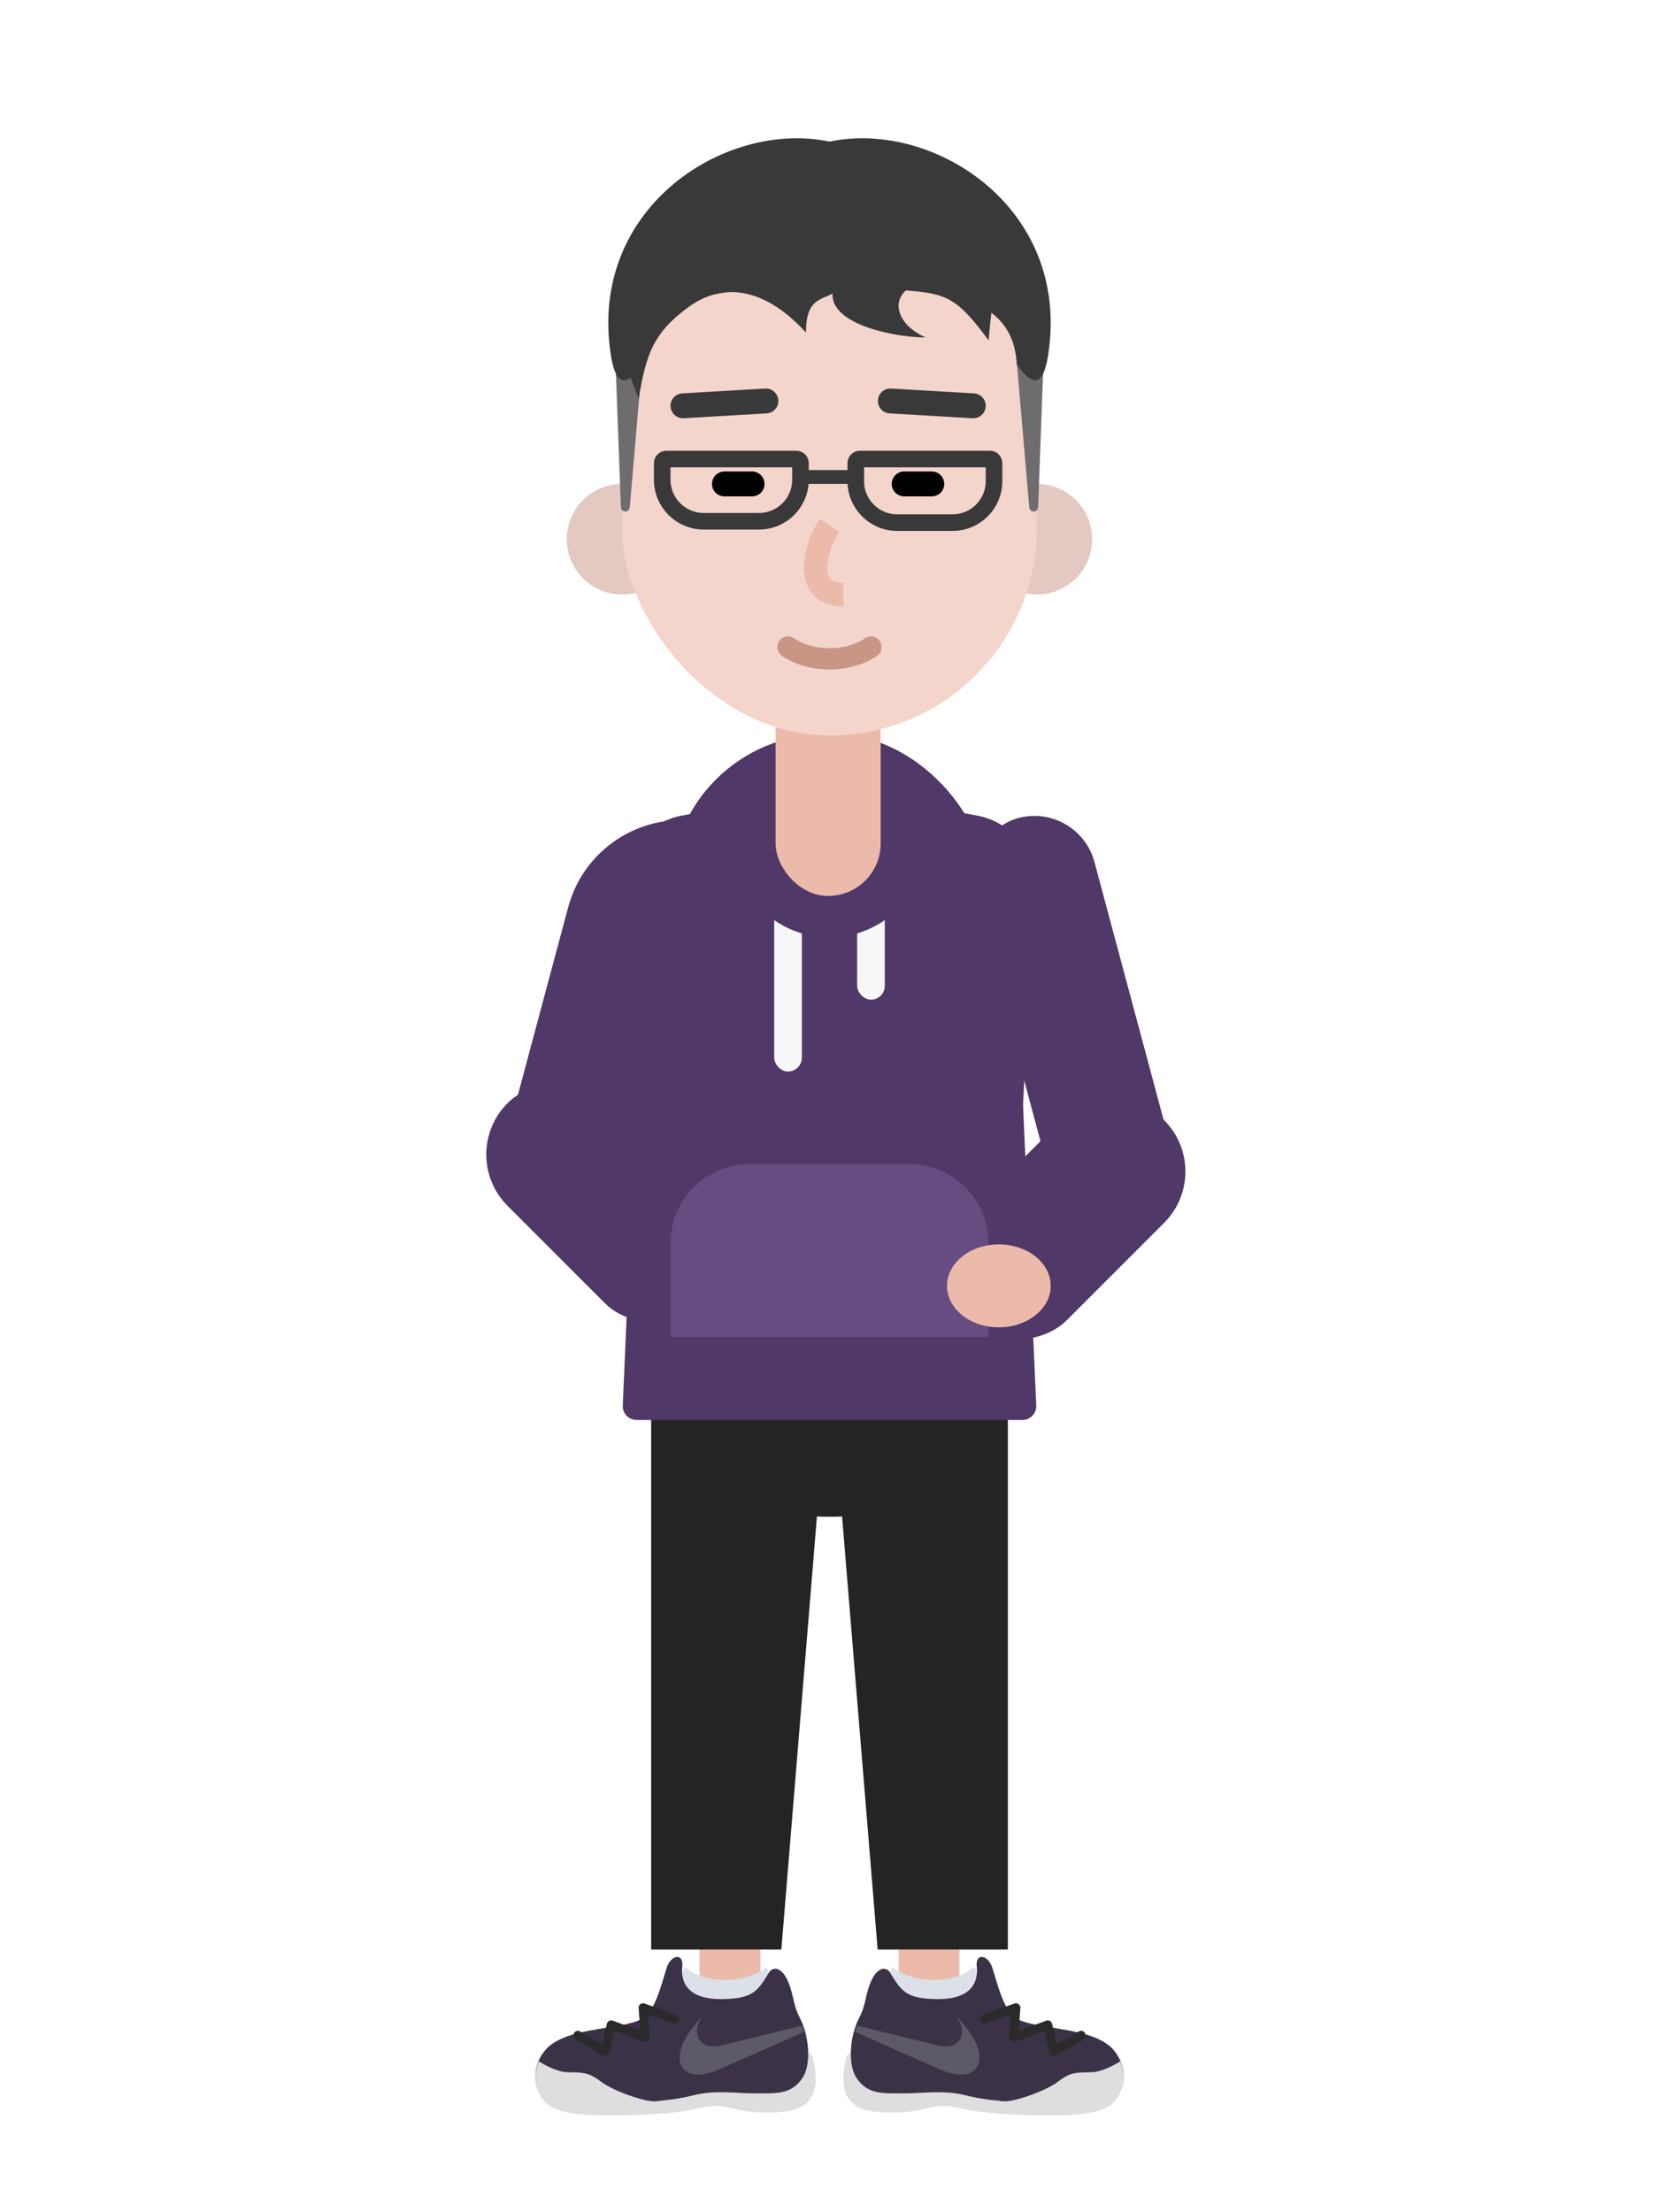 <svg width="1200" height="1600" viewBox="0 0 1200 1600" fill="none" xmlns="http://www.w3.org/2000/svg">
<path d="M672 1236V1436" stroke="#EBBAAA" stroke-width="44" stroke-linecap="round" stroke-linejoin="bevel"/>
<path d="M528 1236V1436" stroke="#EBBAAA" stroke-width="44" stroke-linecap="round" stroke-linejoin="bevel"/>
<rect x="433" y="574" width="170" height="320" rx="85" transform="rotate(15 433 574)" fill="#503868"/>
<rect x="485" y="531" width="230" height="475" rx="112" fill="#503868"/>
<path d="M600 1097C663.512 1097 714.999 1073.49 714.999 1044.5C714.999 1015.5 663.512 992 600 992C536.487 992 485 1015.5 485 1044.5C485 1073.49 536.487 1097 600 1097Z" fill="#252424"/>
<path d="M599 974H729V1410H634.829L599 974Z" fill="#252424"/>
<path d="M601 974H471V1410H565.171L601 974Z" fill="#252424"/>
<path d="M452.17 641.587C450.927 616.596 468.35 594.533 492.948 589.949L600 570L707.052 589.949C731.65 594.533 749.073 616.596 747.83 641.587L740 799L749.542 1016.56C749.792 1022.25 745.247 1027 739.552 1027H460.448C454.753 1027 450.208 1022.25 450.458 1016.56L460 799L452.17 641.587Z" fill="#503868"/>
<rect width="90" height="290" rx="45" transform="matrix(-0.966 0.259 0.259 0.966 780 580)" fill="#503868"/>
<rect x="330" y="835" width="105" height="205" rx="52.5" transform="rotate(-45 330 835)" fill="#503868"/>
<rect width="105" height="205" rx="52.5" transform="matrix(0.707 0.707 0.707 -0.707 660 918)" fill="#503868"/>
<rect x="620" y="588" width="20" height="135" rx="10" fill="#F7F7F7"/>
<rect x="560" y="640" width="20" height="135" rx="10" fill="#F7F7F7"/>
<path d="M485 899C485 867.52 510.52 842 542 842H600H658C689.48 842 715 867.52 715 899V904.5V967H485V904.5V899Z" fill="#664C81"/>
<ellipse cx="722.5" cy="930" rx="37.5" ry="30" fill="#EBBAAA"/>
<path d="M600 678C638.659 678 670 646.659 670 608C670 569.34 638.659 538 600 538C561.34 538 530 569.34 530 608C530 646.659 561.34 678 600 678Z" fill="#503868"/>
<rect x="561" y="454" width="76" height="194" rx="37.911" fill="#EBBAAA"/>
<path opacity="0.5" d="M750 430C772.091 430 790 412.092 790 390C790 367.909 772.091 350 750 350C727.909 350 710 367.909 710 390C710 412.092 727.909 430 750 430Z" fill="#C99584"/>
<path opacity="0.5" d="M450 430C427.908 430 410 412.092 410 390C410 367.909 427.908 350 450 350C472.091 350 490 367.909 490 390C490 412.092 472.091 430 450 430Z" fill="#C99584"/>
<rect x="450" y="122" width="300" height="410" rx="150" fill="#F4D5CC"/>
<path d="M570 468C570 468 581 476.5 600 476.5C619 476.5 630 468 630 468" stroke="#C99584" stroke-width="15.399" stroke-linecap="round"/>
<path d="M619 335C619 333.343 620.343 332 622 332H716C717.657 332 719 333.343 719 335V348C719 364.568 705.569 378 689 378H649C632.431 378 619 364.568 619 348V335Z" stroke="#393939" stroke-width="12"/>
<rect x="575" y="340" width="50" height="10" fill="#393939"/>
<path d="M479 335C479 333.343 480.343 332 482 332H576C577.657 332 579 333.343 579 335V347C579 363.568 565.569 377 549 377H509C492.431 377 479 363.568 479 347V335Z" stroke="#393939" stroke-width="12"/>
<path d="M754.991 256.486C755.224 250.216 750.683 245 745 245C739.104 245 734.488 250.595 735.046 257.07L744.461 366.773C744.619 368.607 746.012 370 747.674 370C749.411 370 750.831 368.494 750.906 366.589L754.991 256.486Z" fill="#6E6C6C"/>
<path d="M445.009 256.486C444.776 250.216 449.317 245 455 245C460.896 245 465.512 250.595 464.954 257.07L455.539 366.773C455.381 368.607 453.988 370 452.326 370C450.589 370 449.169 368.494 449.094 366.589L445.009 256.486Z" fill="#6E6C6C"/>
<path d="M595.325 208.179C671.473 208.179 732.36 207.971 735.5 263.625C748.345 281.724 756.39 279.71 759.39 246.772C768.995 141.285 663.157 81.518 589.861 105.126C589.861 105.126 519.168 208.179 595.325 208.179Z" fill="#393939"/>
<path d="M604.675 208.179C528.527 208.179 467.64 207.971 464.5 263.625C451.655 281.724 443.61 279.71 440.61 246.772C431.005 141.285 536.843 81.518 610.139 105.126C610.139 105.126 680.832 208.179 604.675 208.179Z" fill="#393939"/>
<path d="M715.132 246.22C717.755 211.55 722.855 195.72 717.949 182L473.549 175.986L451.5 261L462 288.5C467.324 254.91 473.549 240.51 496.633 223.076C532.295 196.142 565.367 221.01 582.961 240.51C582.961 216.67 593.181 217.21 602.187 212.34C600.875 234.88 647.448 244.045 669.54 244.045C648.832 234.88 645.469 218.197 655.291 210.067C685.502 212.34 692.622 215.88 715.132 246.22Z" fill="#393939"/>
<path d="M674 350H654" stroke="black" stroke-width="18" stroke-linecap="round"/>
<path d="M544 350H524" stroke="black" stroke-width="18" stroke-linecap="round"/>
<path d="M644 290L704 293.5" stroke="#393939" stroke-width="18" stroke-linecap="round"/>
<path d="M554 290L494 293.5" stroke="#393939" stroke-width="18" stroke-linecap="round"/>
<path d="M600 380C590 395 580 430 610 430" stroke="#EBBAAA" stroke-width="17"/>
<path d="M642.917 1453.59C642.917 1453.59 643.416 1420.52 645.909 1423.02C648.403 1425.53 659.866 1432.04 675.335 1432.04C690.796 1432.04 700.272 1426.53 703.763 1423.03C707.254 1419.52 710.5 1453.59 710.5 1453.59L642.917 1453.59Z" fill="#DCE1E9"/>
<path d="M811.489 1510.21C813.404 1505.88 813.226 1501.48 812.154 1499.86C811.082 1498.25 680.894 1488.02 680.894 1488.02C659.286 1486.41 615.167 1476.34 612.207 1488.02C602.116 1527.85 628.932 1527.85 646.076 1527.85C669.648 1527.85 672.446 1521.58 687.858 1523.54C695.894 1524.57 707.681 1530 761.791 1530C805.189 1530 807.203 1519.9 811.489 1510.21Z" fill="#DEDEDE"/>
<path d="M643.478 1426.14L643.415 1426.03C643.415 1426.03 640.423 1422.02 635.934 1425.03C631.446 1428.04 628.548 1434.92 626.136 1445.85C622.92 1460.41 620.205 1458.33 616.989 1471.86C614.763 1481.23 614.31 1495.28 619.669 1503.08C627.993 1515.2 638.429 1514.01 656.117 1514.01C666.301 1514.01 683.453 1511.4 698.997 1515.57C720.698 1521.38 780.467 1524.41 795.477 1519.73C821.053 1511.75 813.164 1488.51 802.445 1479.67C783.633 1464.14 740.363 1468.68 731.192 1456.6C723.689 1446.71 720.156 1429.89 717.5 1422.43C714.5 1414.01 705.423 1412.06 706.501 1422.43C707.5 1432.05 704.356 1446.37 677.02 1445.85C655.205 1445.43 652.003 1440.16 643.478 1426.14Z" fill="#3B3247"/>
<mask id="mask0" mask-type="alpha" maskUnits="userSpaceOnUse" x="615" y="1410" width="198" height="116">
<path d="M677.054 1447.16C655.196 1446.73 647.946 1432.63 647.053 1425.63H633.543C632.472 1427.25 631.25 1431.02 628.839 1442.32C625.624 1457.39 620.266 1460.08 617.052 1474.07C614.827 1483.76 614.374 1498.29 619.731 1506.37C628.051 1518.91 638.482 1517.67 656.161 1517.67C666.341 1517.67 683.484 1514.98 699.02 1519.28C720.712 1525.3 780.452 1528.43 795.454 1523.59C821.018 1515.34 814.157 1489.67 803.01 1480.15C784.207 1464.09 740.328 1468.14 731.161 1455.64C723.662 1445.42 718.084 1421.06 712.708 1415.06C703.065 1404.29 704.792 1412.51 706.521 1422.94C708.663 1435.86 704.377 1447.7 677.054 1447.16Z" fill="#252424"/>
</mask>
<g mask="url(#mask0)">
<path d="M789.119 1498.79C798.976 1498.79 815.5 1488.71 815.5 1485.66C816.214 1495.17 816.429 1514.63 810 1520.23C801.964 1527.23 727.509 1528.39 719.473 1525.16C711.437 1521.93 710 1517.22 724 1519.73C732.056 1521.17 756.439 1512.24 765.011 1505.78C773.582 1499.32 776.797 1498.79 789.119 1498.79Z" fill="#DEDEDE"/>
<path opacity="0.5" d="M675.915 1478.78C682.816 1480.66 688.378 1480.41 691.529 1478.01C699.647 1471.76 694.449 1462.23 692.245 1458.5C696.213 1463.07 700.156 1467.66 703.234 1472.66C708.087 1480.47 710.146 1489.05 706.872 1494.54C701.003 1504.46 686.896 1499.88 677.904 1495.89L594.462 1458.87L675.915 1478.78Z" fill="#7F8389"/>
</g>
<path d="M712.24 1460.26L734.858 1452.09L733.251 1473.62L757.895 1464.47L762.181 1483.84L782.003 1472" stroke="#2A2A2A" stroke-width="6.445" stroke-linecap="round" stroke-linejoin="round"/>
<path d="M557.083 1453.59C557.083 1453.59 556.584 1420.52 554.091 1423.02C551.597 1425.53 540.134 1432.04 524.665 1432.04C509.204 1432.04 499.728 1426.53 496.237 1423.03C492.746 1419.52 488.756 1455.09 488.756 1455.09L557.083 1453.59Z" fill="#DCE1E9"/>
<path d="M388.511 1510.21C386.596 1505.88 386.774 1501.48 387.846 1499.86C388.918 1498.25 519.106 1488.02 519.106 1488.02C540.714 1486.41 584.833 1476.34 587.793 1488.02C597.884 1527.85 571.068 1527.85 553.924 1527.85C530.352 1527.85 527.554 1521.58 512.142 1523.54C504.106 1524.57 492.319 1530 438.209 1530C394.811 1530 392.797 1519.9 388.511 1510.21Z" fill="#DEDEDE"/>
<path d="M556.522 1426.14L556.585 1426.03C556.585 1426.03 559.577 1422.02 564.066 1425.03C568.554 1428.04 571.452 1434.92 573.864 1445.85C577.08 1460.41 579.795 1458.33 583.011 1471.86C585.237 1481.23 585.69 1495.28 580.331 1503.08C572.007 1515.2 561.571 1514.01 543.883 1514.01C533.699 1514.01 516.547 1511.4 501.003 1515.57C479.302 1521.38 419.533 1524.41 404.523 1519.73C378.947 1511.75 386.836 1488.51 397.555 1479.67C416.367 1464.14 459.637 1468.68 468.808 1456.6C476.311 1446.71 479.844 1429.89 482.5 1422.43C485.5 1414.01 494.577 1412.06 493.499 1422.43C492.5 1432.05 495.644 1446.37 522.98 1445.85C544.795 1445.43 547.997 1440.16 556.522 1426.14Z" fill="#3B3247"/>
<mask id="mask1" mask-type="alpha" maskUnits="userSpaceOnUse" x="387" y="1410" width="198" height="116">
<path d="M522.946 1447.16C544.804 1446.73 552.054 1432.63 552.947 1425.63H566.457C567.528 1427.25 568.75 1431.02 571.161 1442.32C574.376 1457.39 579.734 1460.08 582.948 1474.07C585.173 1483.76 585.626 1498.29 580.269 1506.37C571.949 1518.91 561.518 1517.67 543.839 1517.67C533.659 1517.67 516.516 1514.98 500.98 1519.28C479.288 1525.3 419.548 1528.43 404.546 1523.59C378.982 1515.34 385.843 1489.67 396.99 1480.15C415.793 1464.09 459.672 1468.14 468.839 1455.64C476.338 1445.42 481.916 1421.06 487.292 1415.06C496.935 1404.29 495.208 1412.51 493.479 1422.94C491.337 1435.86 495.623 1447.7 522.946 1447.16Z" fill="#252424"/>
</mask>
<g mask="url(#mask1)">
<path d="M410.881 1498.79C401.024 1498.79 384.5 1488.71 384.5 1485.66C383.786 1495.17 383.571 1514.63 390 1520.23C398.036 1527.23 472.491 1528.39 480.527 1525.16C488.563 1521.93 490 1517.22 476 1519.73C467.944 1521.17 443.561 1512.24 434.989 1505.78C426.418 1499.32 423.203 1498.79 410.881 1498.79Z" fill="#DEDEDE"/>
<path opacity="0.5" d="M524.085 1478.78C517.184 1480.66 511.622 1480.41 508.471 1478.01C500.353 1471.76 505.551 1462.23 507.755 1458.5C503.787 1463.07 499.844 1467.66 496.766 1472.66C491.913 1480.47 489.854 1489.05 493.128 1494.54C498.997 1504.46 513.104 1499.88 522.096 1495.89L605.538 1458.87L524.085 1478.78Z" fill="#7F8389"/>
</g>
<path d="M487.76 1460.26L465.142 1452.09L466.749 1473.62L442.105 1464.47L437.819 1483.84L417.997 1472" stroke="#2A2A2A" stroke-width="6.445" stroke-linecap="round" stroke-linejoin="round"/>
</svg>
